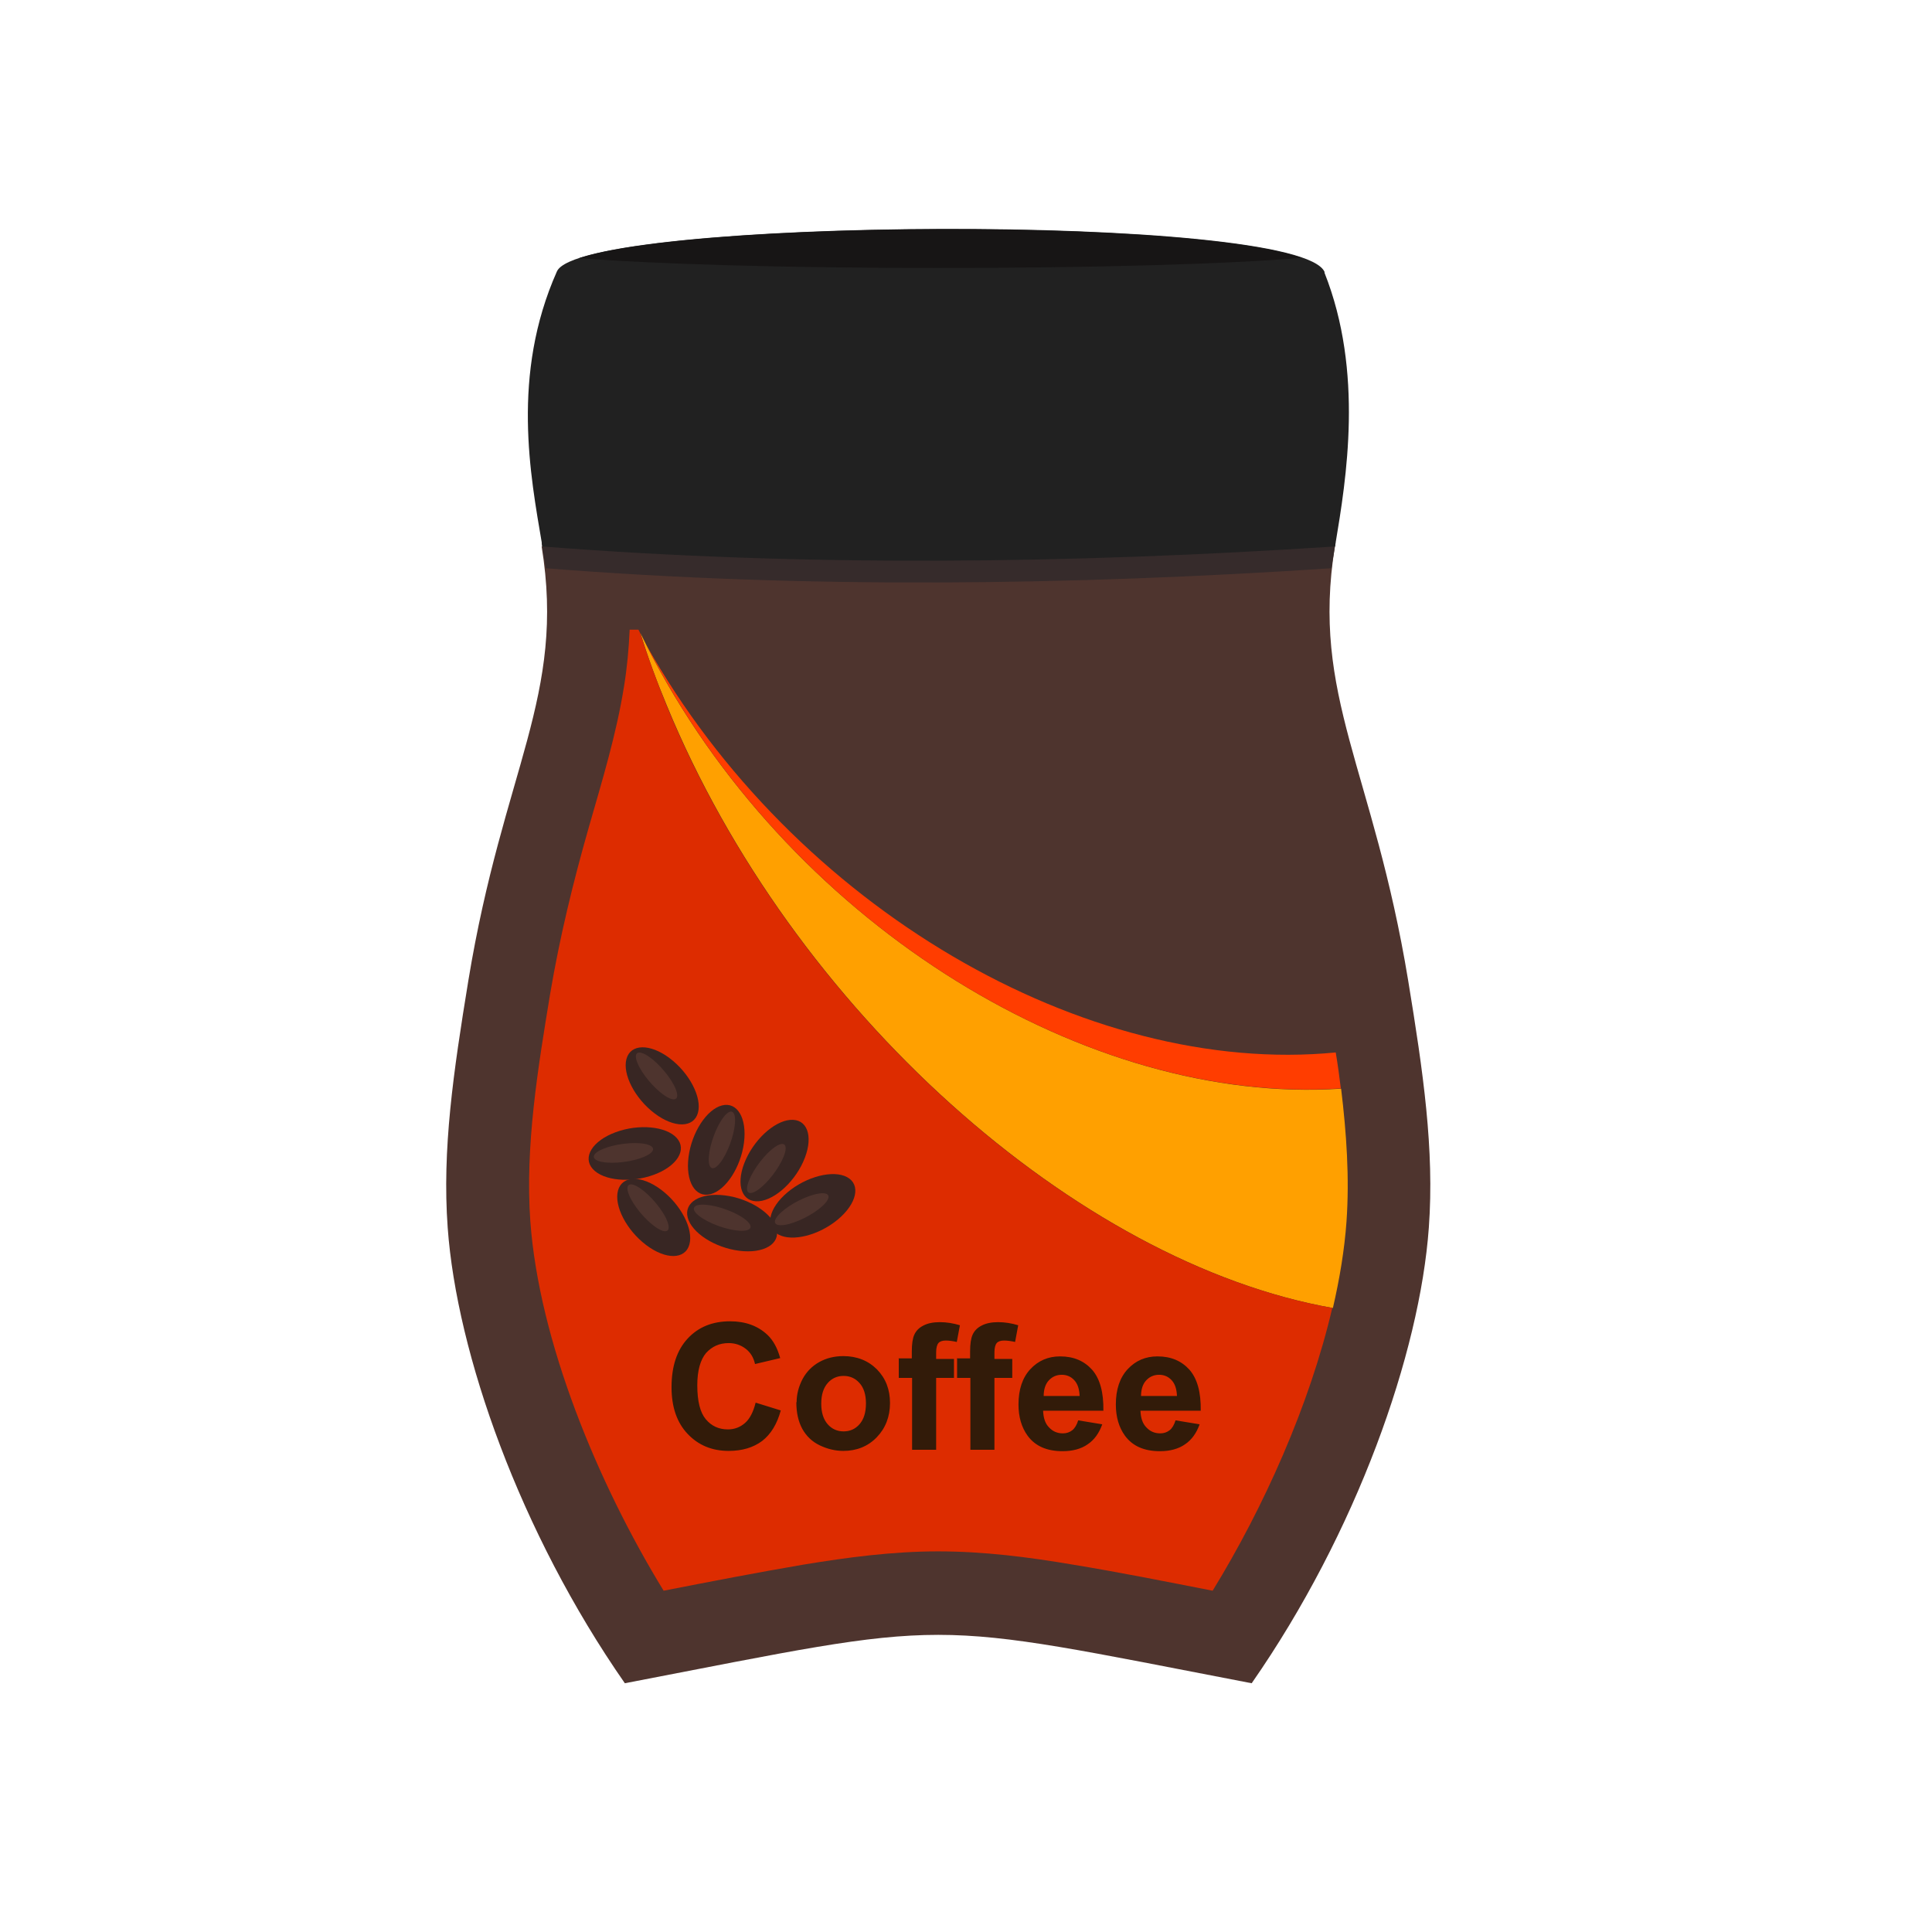 <?xml version="1.0" encoding="UTF-8"?>
<!DOCTYPE svg PUBLIC "-//W3C//DTD SVG 1.1//EN" "http://www.w3.org/Graphics/SVG/1.1/DTD/svg11.dtd">
<!-- Creator: CorelDRAW -->
<svg xmlns="http://www.w3.org/2000/svg" xml:space="preserve" width="6.827in" height="6.827in" style="shape-rendering:geometricPrecision; text-rendering:geometricPrecision; image-rendering:optimizeQuality; fill-rule:evenodd; clip-rule:evenodd"
viewBox="0 0 6.827 6.827"
 xmlns:xlink="http://www.w3.org/1999/xlink">
 <defs>
  <style type="text/css">
   <![CDATA[
    .fil9 {fill:none}
    .fil6 {fill:#171515}
    .fil5 {fill:#212121}
    .fil7 {fill:#321B09}
    .fil1 {fill:#362B2B}
    .fil8 {fill:#382623}
    .fil0 {fill:#4E342E}
    .fil3 {fill:#DD2C00}
    .fil4 {fill:#FF3D00}
    .fil2 {fill:#FFA000}
   ]]>
  </style>
 </defs>
 <g id="Layer_x0020_1">
  <g id="_437031448">
   <path id="_437034304" class="fil0" d="M4.717 1.931c-0.085,0.529 0.136,0.786 0.259,1.534 0.053,0.323 0.093,0.597 0.073,0.873 -0.032,0.444 -0.255,1.077 -0.626,1.61 -1.184,-0.228 -1.031,-0.228 -2.215,0 -0.371,-0.533 -0.594,-1.166 -0.626,-1.61 -0.02,-0.276 0.02,-0.549 0.073,-0.873 0.123,-0.748 0.345,-1.005 0.259,-1.534l2.802 0z"/>
   <path id="_437033752" class="fil1" d="M4.719 1.919c-0.004,0.028 -0.009,0.055 -0.013,0.08 -0,0.003 -0.001,0.005 -0.001,0.008l-0 0.001c-0.926,0.061 -1.852,0.073 -2.777,0l-0 -0.003c-0,-0.002 -0.001,-0.004 -0.001,-0.007 -0.004,-0.025 -0.009,-0.052 -0.013,-0.08l2.806 0z"/>
   <path id="_437034184" class="fil2" d="M4.738 3.847c-0.89,0.059 -1.924,-0.568 -2.429,-1.519 -0.016,-0.03 -0.031,-0.061 -0.046,-0.091 0.026,0.084 0.057,0.169 0.093,0.255 0.443,1.078 1.451,1.971 2.354,2.13 0.024,-0.104 0.041,-0.207 0.048,-0.305 0.011,-0.155 0,-0.313 -0.019,-0.47z"/>
   <path id="_437034208" class="fil3" d="M4.709 4.622c-0.903,-0.159 -1.911,-1.052 -2.354,-2.13 -0.035,-0.086 -0.066,-0.171 -0.093,-0.255 -0.002,-0.004 -0.004,-0.008 -0.006,-0.012l-0.031 0c-0.003,0.067 -0.009,0.134 -0.02,0.201 -0.027,0.169 -0.077,0.332 -0.124,0.496 -0.056,0.196 -0.103,0.389 -0.137,0.59 -0.043,0.261 -0.089,0.538 -0.07,0.804 0.031,0.423 0.237,0.923 0.471,1.305 0.164,-0.032 0.329,-0.064 0.493,-0.092 0.158,-0.026 0.316,-0.047 0.477,-0.047 0.161,0 0.318,0.02 0.477,0.047 0.165,0.027 0.329,0.06 0.493,0.092 0.18,-0.293 0.343,-0.656 0.423,-1z"/>
   <path id="_437033848" class="fil4" d="M2.309 2.327c0.505,0.952 1.539,1.579 2.429,1.519 -0.005,-0.042 -0.011,-0.085 -0.018,-0.127 -0.882,0.086 -1.916,-0.512 -2.438,-1.443 0.009,0.017 0.017,0.034 0.026,0.051z"/>
   <path id="_437034160" class="fil5" d="M4.68 0.963c0.14,0.352 0.077,0.731 0.039,0.959 -0,0.003 -0.001,0.005 -0.001,0.008l-0 0.001c-0.934,0.061 -1.868,0.073 -2.802,0l-0 -0.003c-0,-0.002 -0.001,-0.004 -0.001,-0.007 -0.04,-0.237 -0.11,-0.596 0.053,-0.962 0.086,-0.192 2.629,-0.209 2.713,0.003z"/>
   <path id="_437033440" class="fil6" d="M2.047 0.912c0.402,-0.131 2.151,-0.141 2.552,-0.001 -0.252,0.022 -0.733,0.036 -1.284,0.036 -0.54,0 -1.011,-0.014 -1.268,-0.035z"/>
   <path id="_437033392" class="fil7" d="M4.159 4.933c-0.001,-0.025 -0.007,-0.043 -0.019,-0.056 -0.012,-0.013 -0.027,-0.019 -0.044,-0.019 -0.019,0 -0.034,0.007 -0.046,0.02 -0.012,0.013 -0.018,0.032 -0.018,0.055l0.127 0zm-0.005 0.086l0.085 0.014c-0.011,0.031 -0.028,0.055 -0.052,0.071 -0.023,0.016 -0.053,0.024 -0.088,0.024 -0.056,0 -0.097,-0.018 -0.124,-0.055 -0.021,-0.029 -0.032,-0.066 -0.032,-0.11 0,-0.053 0.014,-0.095 0.042,-0.125 0.028,-0.03 0.063,-0.045 0.105,-0.045 0.048,0 0.085,0.016 0.113,0.047 0.028,0.032 0.041,0.08 0.04,0.145l-0.213 0c0.001,0.025 0.007,0.045 0.021,0.059 0.013,0.014 0.029,0.021 0.049,0.021 0.013,0 0.024,-0.004 0.033,-0.011 0.009,-0.007 0.016,-0.019 0.021,-0.035zm-0.339 -0.086c-0.001,-0.025 -0.007,-0.043 -0.019,-0.056 -0.012,-0.013 -0.027,-0.019 -0.044,-0.019 -0.019,0 -0.034,0.007 -0.046,0.02 -0.012,0.013 -0.018,0.032 -0.018,0.055l0.127 0zm-0.005 0.086l0.085 0.014c-0.011,0.031 -0.028,0.055 -0.052,0.071 -0.023,0.016 -0.053,0.024 -0.088,0.024 -0.056,0 -0.097,-0.018 -0.124,-0.055 -0.021,-0.029 -0.032,-0.066 -0.032,-0.11 0,-0.053 0.014,-0.095 0.042,-0.125 0.028,-0.03 0.063,-0.045 0.105,-0.045 0.048,0 0.085,0.016 0.113,0.047 0.028,0.032 0.041,0.08 0.04,0.145l-0.213 0c0.001,0.025 0.007,0.045 0.021,0.059 0.013,0.014 0.029,0.021 0.049,0.021 0.013,0 0.024,-0.004 0.033,-0.011 0.009,-0.007 0.016,-0.019 0.021,-0.035zm-0.429 -0.219l0.047 0 0 -0.024c0,-0.027 0.003,-0.047 0.009,-0.06 0.006,-0.013 0.016,-0.024 0.032,-0.032 0.015,-0.008 0.035,-0.012 0.058,-0.012 0.024,0 0.048,0.004 0.071,0.011l-0.011 0.059c-0.014,-0.003 -0.026,-0.005 -0.039,-0.005 -0.012,0 -0.021,0.003 -0.026,0.009 -0.005,0.006 -0.008,0.017 -0.008,0.033l0 0.023 0.063 0 0 0.067 -0.063 0 0 0.254 -0.085 0 0 -0.254 -0.047 0 0 -0.067zm-0.206 0l0.047 0 0 -0.024c0,-0.027 0.003,-0.047 0.009,-0.06 0.006,-0.013 0.016,-0.024 0.032,-0.032 0.015,-0.008 0.035,-0.012 0.058,-0.012 0.024,0 0.048,0.004 0.071,0.011l-0.011 0.059c-0.014,-0.003 -0.026,-0.005 -0.039,-0.005 -0.012,0 -0.021,0.003 -0.026,0.009 -0.005,0.006 -0.008,0.017 -0.008,0.033l0 0.023 0.063 0 0 0.067 -0.063 0 0 0.254 -0.085 0 0 -0.254 -0.047 0 0 -0.067zm-0.273 0.16c0,0.032 0.008,0.056 0.023,0.073 0.015,0.017 0.034,0.025 0.056,0.025 0.022,0 0.041,-0.008 0.056,-0.025 0.015,-0.017 0.023,-0.041 0.023,-0.074 0,-0.031 -0.008,-0.056 -0.023,-0.072 -0.015,-0.017 -0.034,-0.025 -0.056,-0.025 -0.022,0 -0.041,0.008 -0.056,0.025 -0.015,0.017 -0.023,0.041 -0.023,0.073zm-0.087 -0.005c0,-0.028 0.007,-0.055 0.021,-0.082 0.014,-0.026 0.034,-0.046 0.059,-0.06 0.025,-0.014 0.054,-0.021 0.085,-0.021 0.048,0 0.088,0.016 0.119,0.047 0.031,0.032 0.046,0.071 0.046,0.119 0,0.048 -0.016,0.089 -0.047,0.121 -0.031,0.032 -0.071,0.048 -0.118,0.048 -0.029,0 -0.057,-0.007 -0.084,-0.02 -0.027,-0.013 -0.047,-0.033 -0.061,-0.058 -0.014,-0.026 -0.021,-0.057 -0.021,-0.094zm-0.143 0.002l0.087 0.027c-0.013,0.048 -0.035,0.084 -0.066,0.108 -0.031,0.023 -0.07,0.035 -0.118,0.035 -0.059,0 -0.107,-0.02 -0.145,-0.06 -0.038,-0.04 -0.057,-0.095 -0.057,-0.165 0,-0.074 0.019,-0.131 0.057,-0.172 0.038,-0.041 0.088,-0.061 0.15,-0.061 0.054,0 0.098,0.016 0.132,0.048 0.02,0.019 0.035,0.046 0.045,0.082l-0.089 0.021c-0.005,-0.023 -0.016,-0.041 -0.033,-0.054 -0.017,-0.013 -0.037,-0.02 -0.06,-0.02 -0.033,0 -0.059,0.012 -0.08,0.035 -0.02,0.024 -0.031,0.062 -0.031,0.114 0,0.056 0.01,0.096 0.03,0.12 0.02,0.024 0.046,0.036 0.078,0.036 0.024,0 0.044,-0.008 0.061,-0.023 0.017,-0.015 0.029,-0.039 0.037,-0.071z"/>
   <g>
    <ellipse id="_437033080" class="fil8" transform="matrix(1.02 -3.753 -2.256 -1.697 2.34 3.837)" rx="0.026" ry="0.056"/>
    <ellipse id="_437033032" class="fil0" transform="matrix(-1.08 -2.653 -1.204 -0.815 2.32 3.802)" rx="0.026" ry="0.056"/>
   </g>
   <g>
    <ellipse id="_437033008" class="fil8" transform="matrix(3.767 -0.968 0.361 -2.8 2.531 4.063)" rx="0.026" ry="0.056"/>
    <ellipse id="_437033224" class="fil0" transform="matrix(1.773 -2.25 0.114 -1.45 2.551 4.028)" rx="0.026" ry="0.056"/>
   </g>
   <g>
    <ellipse id="_437032456" class="fil8" transform="matrix(-0.984 -3.763 -2.802 -0.349 2.587 4.322)" rx="0.026" ry="0.056"/>
    <ellipse id="_437032192" class="fil0" transform="matrix(-2.258 -1.763 -1.45 -0.107 2.552 4.303)" rx="0.026" ry="0.056"/>
   </g>
   <g>
    <ellipse id="_437032144" class="fil8" transform="matrix(-3.423 -1.846 -2.166 1.811 2.872 4.261)" rx="0.026" ry="0.056"/>
    <ellipse id="_437032072" class="fil0" transform="matrix(-2.829 0.449 -1.068 0.987 2.833 4.273)" rx="0.026" ry="0.056"/>
   </g>
   <g>
    <ellipse id="_437032672" class="fil8" transform="matrix(-3.885 -0.184 -1.169 2.57 2.737 4.101)" rx="0.026" ry="0.056"/>
    <ellipse id="_437032624" class="fil0" transform="matrix(-2.357 1.628 -0.536 1.352 2.708 4.129)" rx="0.026" ry="0.056"/>
   </g>
   <g>
    <ellipse id="_437032120" class="fil8" transform="matrix(1.026 -3.751 -2.253 -1.701 2.31 4.302)" rx="0.026" ry="0.056"/>
    <ellipse id="_437031904" class="fil0" transform="matrix(-1.076 -2.655 -1.203 -0.817 2.29 4.268)" rx="0.026" ry="0.056"/>
   </g>
   <g>
    <ellipse id="_437031736" class="fil8" transform="matrix(-2.604 -2.889 -2.648 0.979 2.243 4.076)" rx="0.026" ry="0.056"/>
    <ellipse id="_437031496" class="fil0" transform="matrix(-2.816 -0.527 -1.337 0.571 2.203 4.074)" rx="0.026" ry="0.056"/>
   </g>
  </g>
  <rect class="fil9" width="6.827" height="6.827"/>
 </g>
</svg>
